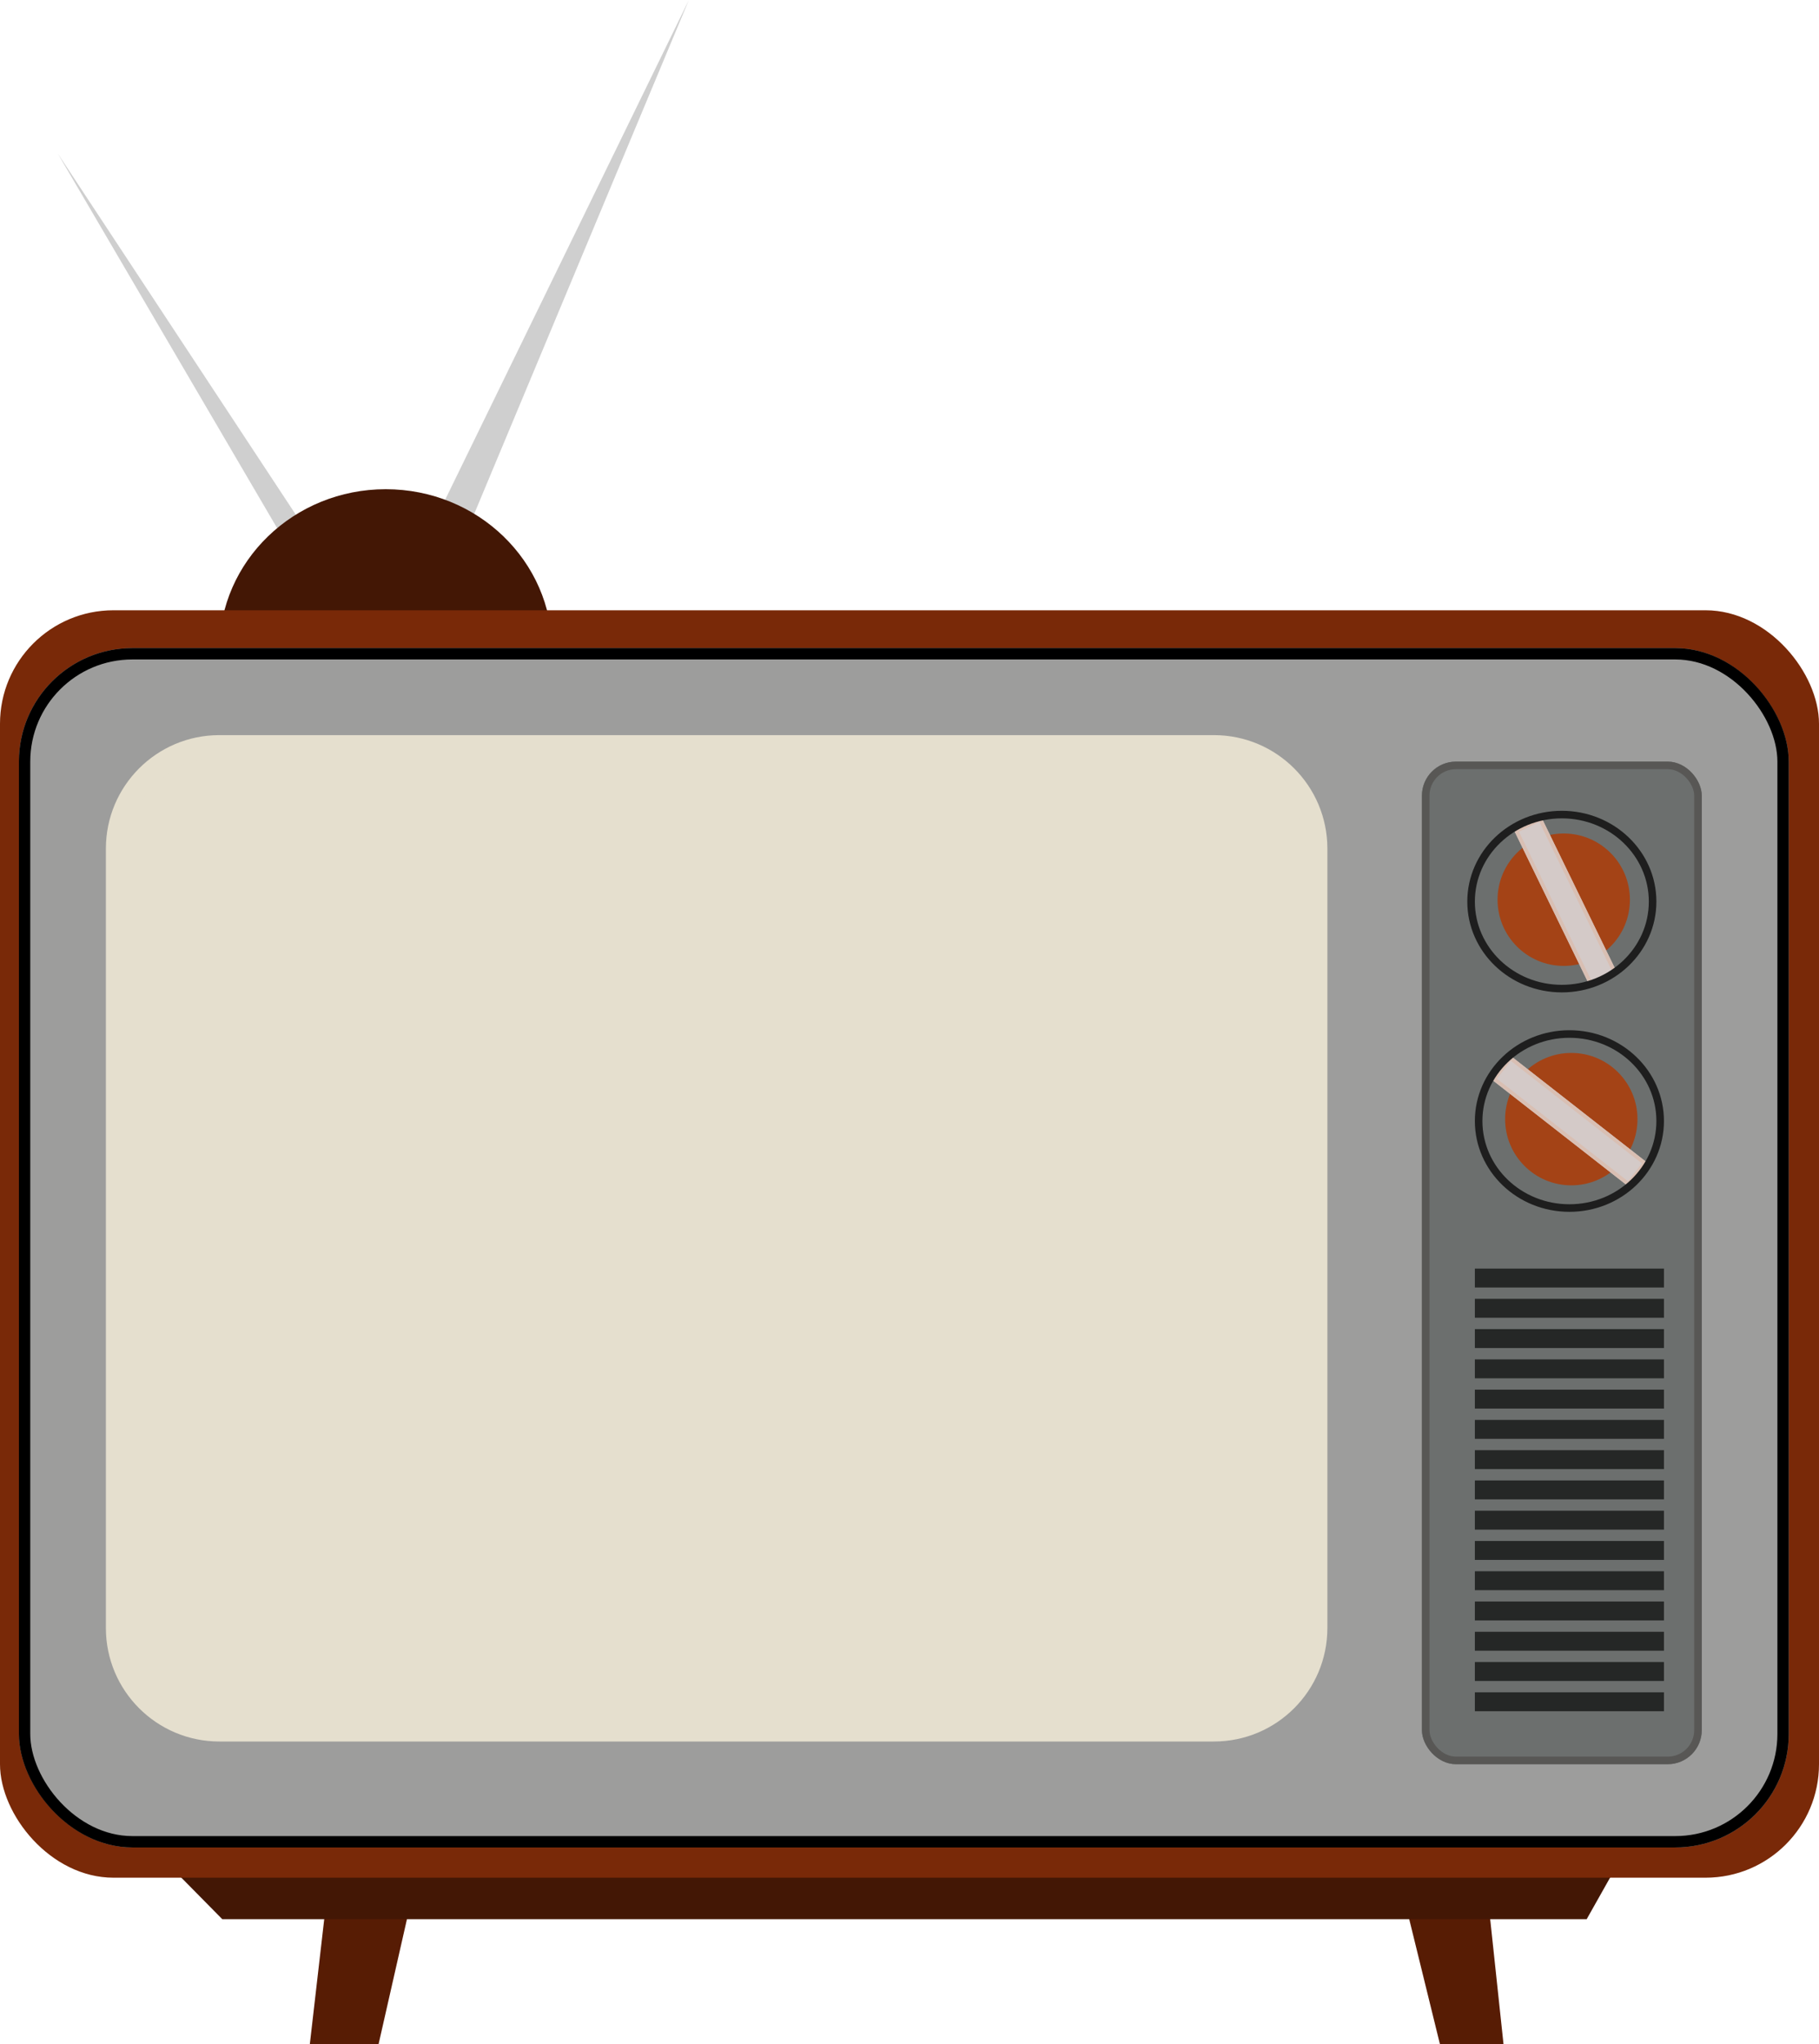 <svg xmlns="http://www.w3.org/2000/svg" viewBox="0 0 481 540.305">
  <defs>
    <style>
      .cls-1 {
        fill: #571c04;
      }

      .cls-2 {
        fill: #cfcfcf;
      }

      .cls-3 {
        fill: #431705;
      }

      .cls-4 {
        fill: #792908;
      }

      .cls-5 {
        fill: #9d9d9c;
        stroke: #000;
        stroke-width: 3px;
      }

      .cls-6 {
        fill: #e5dfce;
      }

      .cls-7 {
        fill: #6c6f6e;
        stroke: #585755;
      }

      .cls-10, .cls-7 {
        stroke-width: 2px;
      }

      .cls-8 {
        fill: #a44316;
      }

      .cls-9 {
        fill: #d4cac8;
        stroke: #d9bfb3;
      }

      .cls-10, .cls-13 {
        fill: none;
      }

      .cls-10 {
        stroke: #1e1e1e;
      }

      .cls-11 {
        fill: #252726;
      }

      .cls-12, .cls-14 {
        stroke: none;
      }
    </style>
  </defs>
  <g id="Group_5" data-name="Group 5" transform="translate(-385 -12.695)">
    <path id="Path_19" data-name="Path 19" class="cls-1" d="M23.636,11.7H.659L11.547,56H28.359Z" transform="translate(754.216 497)"/>
    <path id="Path_20" data-name="Path 20" class="cls-1" d="M5.766,11.7H28.9L18.837,56H.659Z" transform="translate(466.268 497)"/>
    <path id="Path_21" data-name="Path 21" class="cls-2" d="M-70.692,31.32,8.877,152H0Z" transform="translate(471 22)"/>
    <path id="Path_22" data-name="Path 22" class="cls-2" d="M33.482,13.742-39.851,164.047h10.52Z" transform="translate(533.673 -1.047)"/>
    <path id="Path_18" data-name="Path 18" class="cls-3" d="M0,0H383.982l-8.436,14.97H14.765Z" transform="translate(429.018 505)"/>
    <ellipse id="Ellipse_7" data-name="Ellipse 7" class="cls-3" cx="44" cy="42.5" rx="44" ry="42.5" transform="translate(443 142)"/>
    <rect id="Rectangle_3" data-name="Rectangle 3" class="cls-4" width="481" height="335" rx="30" transform="translate(385 174)"/>
    <g id="Rectangle_2" data-name="Rectangle 2" class="cls-5" transform="translate(390 184)">
      <rect class="cls-12" width="468" height="317" rx="30"/>
      <rect class="cls-13" x="1.5" y="1.5" width="465" height="314" rx="28.5"/>
    </g>
    <g id="Path_23" data-name="Path 23" class="cls-6" transform="translate(413 207)">
      <path class="cls-12" d="M 293 263 L 30 263 C 26.354 263 22.818 262.287 19.491 260.879 C 16.277 259.52 13.389 257.573 10.908 255.092 C 8.427 252.611 6.48 249.723 5.121 246.509 C 3.713 243.182 3 239.646 3 236 L 3 30 C 3 26.354 3.713 22.818 5.121 19.491 C 6.48 16.277 8.427 13.389 10.908 10.908 C 13.389 8.427 16.277 6.48 19.491 5.121 C 22.818 3.713 26.354 3 30 3 L 293 3 C 296.646 3 300.182 3.713 303.509 5.121 C 306.724 6.48 309.611 8.427 312.092 10.908 C 314.573 13.389 316.52 16.277 317.879 19.491 C 319.287 22.818 320 26.354 320 30 L 320 236 C 320 239.646 319.287 243.182 317.879 246.509 C 316.52 249.723 314.573 252.611 312.092 255.092 C 309.611 257.573 306.724 259.52 303.509 260.879 C 300.182 262.287 296.646 263 293 263 Z"/>
      <path class="cls-14" d="M 30 6 C 16.766 6 6 16.766 6 30 L 6 236 C 6 249.234 16.766 260 30 260 L 293 260 C 306.234 260 317 249.234 317 236 L 317 30 C 317 16.766 306.234 6 293 6 L 30 6 M 30 0 L 293 0 C 309.569 0 323 13.431 323 30 L 323 236 C 323 252.569 309.569 266 293 266 L 30 266 C 13.431 266 0 252.569 0 236 L 0 30 C 0 13.431 13.431 0 30 0 Z"/>
    </g>
    <g id="Group_4" data-name="Group 4" transform="translate(-430 26)">
      <g id="Rectangle_4" data-name="Rectangle 4" class="cls-7" transform="translate(1191 188)">
        <rect class="cls-12" width="74" height="265" rx="9"/>
        <rect class="cls-13" x="1" y="1" width="72" height="263" rx="8"/>
      </g>
      <circle id="Ellipse_5" data-name="Ellipse 5" class="cls-8" cx="17.5" cy="17.5" r="17.5" transform="translate(1211 207)"/>
      <circle id="Ellipse_6" data-name="Ellipse 6" class="cls-8" cx="17.5" cy="17.5" r="17.5" transform="translate(1213 265)"/>
      <g id="Rectangle_5" data-name="Rectangle 5" class="cls-9" transform="matrix(0.899, -0.438, 0.438, 0.899, 1215.322, 206.081)">
        <rect class="cls-12" width="8" height="46"/>
        <rect class="cls-13" x="0.5" y="0.5" width="7" height="45"/>
      </g>
      <g id="Rectangle_6" data-name="Rectangle 6" class="cls-9" transform="matrix(0.616, -0.788, 0.788, 0.616, 1209.413, 271.992)">
        <rect class="cls-12" width="8" height="46"/>
        <rect class="cls-13" x="0.5" y="0.5" width="7" height="45"/>
      </g>
      <g id="Ellipse_3" data-name="Ellipse 3" class="cls-10" transform="translate(1203 201)">
        <ellipse class="cls-12" cx="25" cy="24" rx="25" ry="24"/>
        <ellipse class="cls-13" cx="25" cy="24" rx="24" ry="23"/>
      </g>
      <g id="Ellipse_4" data-name="Ellipse 4" class="cls-10" transform="translate(1205 259)">
        <ellipse class="cls-12" cx="25" cy="24" rx="25" ry="24"/>
        <ellipse class="cls-13" cx="25" cy="24" rx="24" ry="23"/>
      </g>
      <rect id="Rectangle_7" data-name="Rectangle 7" class="cls-11" width="50" height="5" transform="translate(1205 322)"/>
      <rect id="Rectangle_8" data-name="Rectangle 8" class="cls-11" width="50" height="5" transform="translate(1205 330)"/>
      <rect id="Rectangle_9" data-name="Rectangle 9" class="cls-11" width="50" height="5" transform="translate(1205 338)"/>
      <rect id="Rectangle_10" data-name="Rectangle 10" class="cls-11" width="50" height="5" transform="translate(1205 346)"/>
      <rect id="Rectangle_11" data-name="Rectangle 11" class="cls-11" width="50" height="5" transform="translate(1205 354)"/>
      <rect id="Rectangle_12" data-name="Rectangle 12" class="cls-11" width="50" height="5" transform="translate(1205 362)"/>
      <rect id="Rectangle_13" data-name="Rectangle 13" class="cls-11" width="50" height="5" transform="translate(1205 370)"/>
      <rect id="Rectangle_14" data-name="Rectangle 14" class="cls-11" width="50" height="5" transform="translate(1205 378)"/>
      <rect id="Rectangle_15" data-name="Rectangle 15" class="cls-11" width="50" height="5" transform="translate(1205 386)"/>
      <rect id="Rectangle_16" data-name="Rectangle 16" class="cls-11" width="50" height="5" transform="translate(1205 394)"/>
      <rect id="Rectangle_17" data-name="Rectangle 17" class="cls-11" width="50" height="5" transform="translate(1205 402)"/>
      <rect id="Rectangle_18" data-name="Rectangle 18" class="cls-11" width="50" height="5" transform="translate(1205 410)"/>
      <rect id="Rectangle_19" data-name="Rectangle 19" class="cls-11" width="50" height="5" transform="translate(1205 418)"/>
      <rect id="Rectangle_20" data-name="Rectangle 20" class="cls-11" width="50" height="5" transform="translate(1205 426)"/>
      <rect id="Rectangle_21" data-name="Rectangle 21" class="cls-11" width="50" height="5" transform="translate(1205 434)"/>
    </g>
  </g>
</svg>
